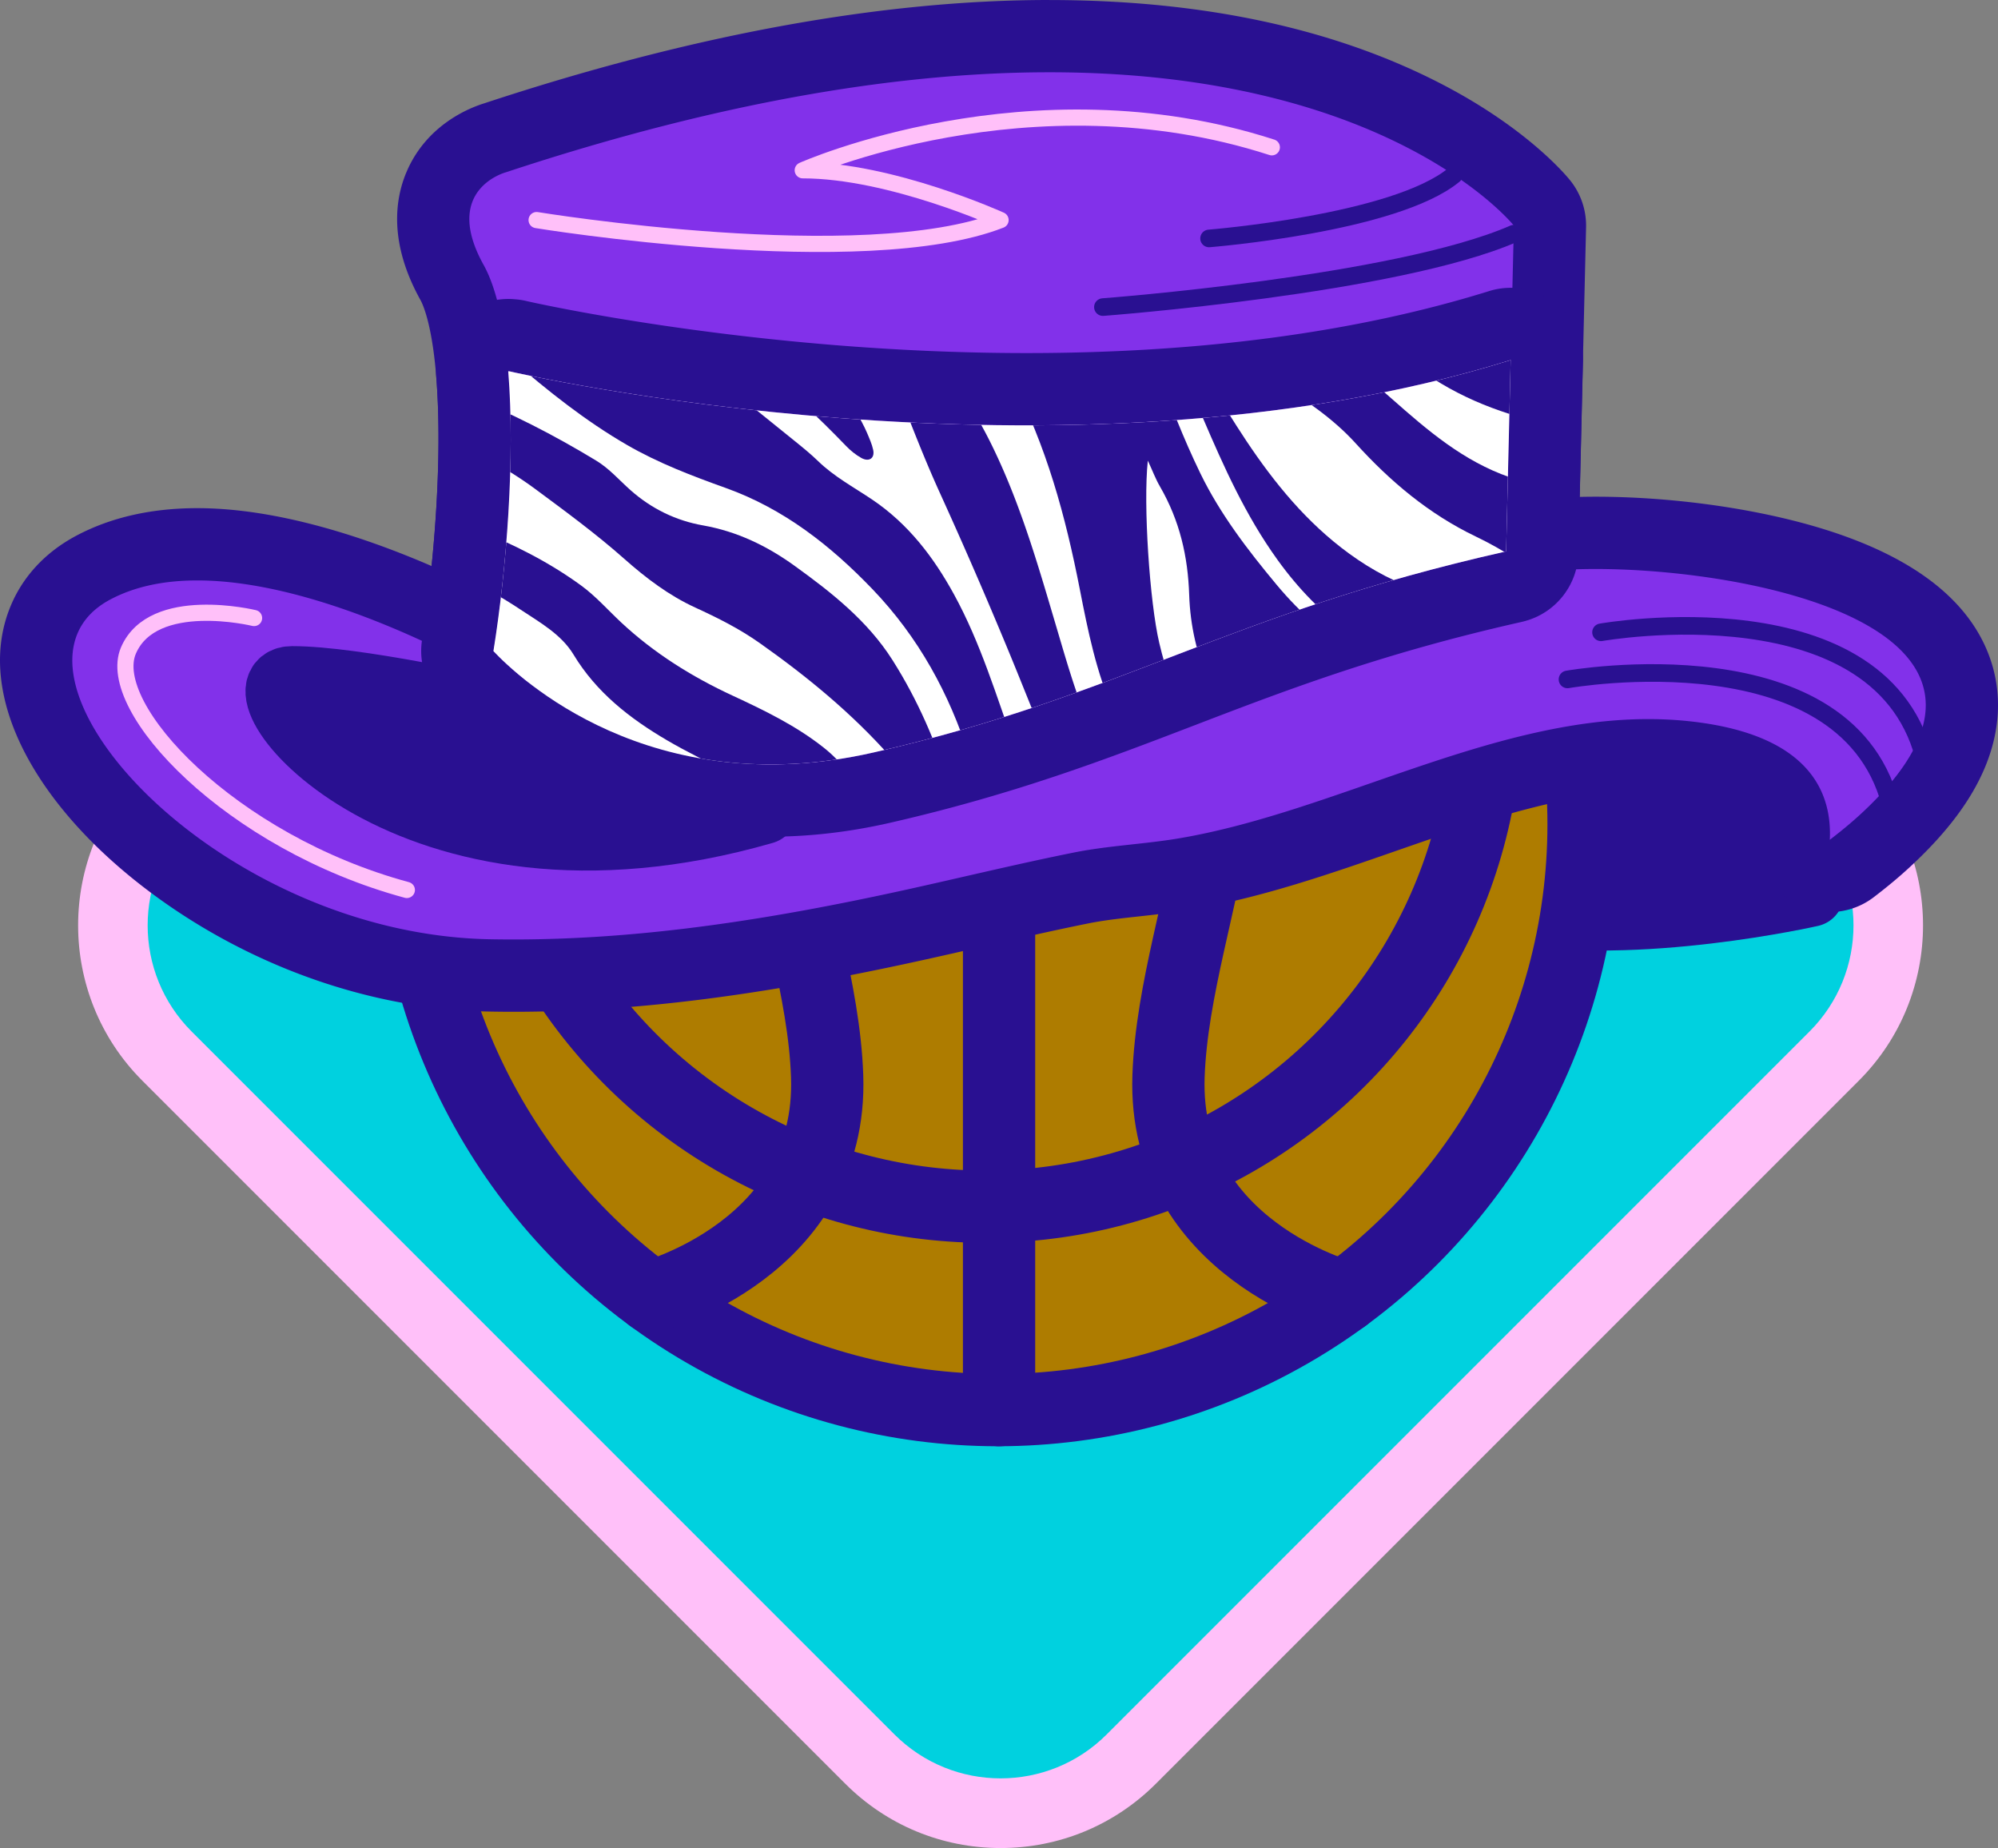 <svg xmlns="http://www.w3.org/2000/svg" id="Layer_1" width="528.904" height="489.14" data-name="Layer 1" version="1.1"><rect width="100%" height="100%" fill="#808080" stroke="none"/><defs id="defs89"><clipPath id="clippath"><path id="path86" d="m434.23 201.01 1.2-50.62c-118.9 37.04-264.97 2.99-264.97 2.99l-.39-.03c1.86 22.96-.45 52.47-3.92 74.06 6.48 6.89 41.58 40.35 100.74 26.81 65.8-15.06 93.32-36.54 167.15-53.15l.18-.05z" style="fill:none;stroke-width:0"/></clipPath><style id="style84">.cls-1{fill:#ae7c00}.cls-1,.cls-2{stroke-width:19.13px}.cls-1,.cls-2,.cls-5{stroke:#291091}.cls-1,.cls-2,.cls-5,.cls-6{stroke-linecap:round;stroke-linejoin:round}.cls-2,.cls-5,.cls-6{fill:none}.cls-10{stroke-width:0;fill:#291091}.cls-5{stroke-width:4.66px}.cls-6{stroke:#ffc0f9;stroke-width:4.28px}</style></defs><g id="g166" transform="translate(-35.532 -55.08)"><g id="g160"><g id="g97"><path id="path93" d="M300.4 535c-13.07 0-25.36-5.09-34.61-14.33L79.73 334.61c-19.08-19.08-19.08-50.13 0-69.21l10.28-10.28h420.77l10.28 10.28c19.08 19.08 19.08 50.13 0 69.21L335 520.67c-9.24 9.24-21.53 14.33-34.61 14.33Z" style="fill:#00d1df;stroke-width:0"/><path id="path95" d="m506.97 264.33 7.58 7.58c15.51 15.51 15.51 40.66 0 56.18L328.49 514.15c-7.76 7.76-17.92 11.63-28.09 11.63-10.17 0-20.33-3.88-28.09-11.63L86.25 328.09c-15.51-15.51-15.51-40.66 0-56.18l7.58-7.58h413.13m7.64-18.43H86.2l-5.4 5.4-7.58 7.58c-22.68 22.68-22.68 59.57 0 82.25l186.06 186.06c10.98 10.98 25.59 17.03 41.12 17.03 15.53 0 30.14-6.05 41.12-17.03l186.06-186.06c22.68-22.68 22.68-59.57 0-82.25L520 251.3Z" style="fill:#ffc0f9;stroke-width:0"/></g><path id="path99" d="M342.65 280.48s93.71-45.5 144.34-37.78c50.63 7.73 27.9 48.94 27.9 48.94s-46.49 10.57-79.44 4.34c-32.95-6.23-63.57-19.76-92.79-15.5z" style="fill:#291091;stroke:#291091;stroke-width:17.44px;stroke-linecap:round;stroke-linejoin:round"/><g id="g111"><circle id="circle101" cx="299.67" cy="273.25" r="155.06" class="cls-1" style="fill:#ae7c00;stroke:#291091;stroke-width:19.13px;stroke-linecap:round;stroke-linejoin:round"/><ellipse id="ellipse103" cx="296.3" cy="241.82" class="cls-1" rx="132.6" ry="132.8" style="fill:#ae7c00;stroke:#291091;stroke-width:19.13px;stroke-linecap:round;stroke-linejoin:round" transform="rotate(-51.38 296.267 241.816)"/><path id="path105" d="M207.97 398.3s48.09-12.72 46.52-58.36c-1.57-45.64-33.58-96.17 7.6-129.56" class="cls-2" style="fill:none;stroke:#291091;stroke-width:19.13px;stroke-linecap:round;stroke-linejoin:round"/><path id="path107" d="M391.38 398.3s-48.09-12.72-46.52-58.36c1.57-45.64 33.58-96.17-7.6-129.56" class="cls-2" style="fill:none;stroke:#291091;stroke-width:19.13px;stroke-linecap:round;stroke-linejoin:round"/><path id="line109" d="M300 428.32V273.25" class="cls-2" style="fill:none;stroke:#291091;stroke-width:19.13px;stroke-linecap:round;stroke-linejoin:round"/></g><g id="g117"><path id="path113" d="M171.52 313.31c-2.22 0-4.47-.02-6.67-.07-57.04-1.15-110.65-41.28-118.71-75.04-3.42-14.32 1.72-26.3 14.09-32.89 7.7-4.1 16.96-6.17 27.53-6.17 25.55 0 54.14 12.11 69.98 19.96 4.79-34.24 5.05-75.58-2.55-89.27-5.31-9.55-6.39-18.14-3.23-25.53 3.85-9 12.48-12.11 14.7-12.77 53.97-17.84 103.3-26.89 146.63-26.89 94.11 0 129.02 42.37 130.46 44.18a9.602 9.602 0 0 1 2.09 6.19l-1.94 81.73c4.04-.42 8.69-.63 13.95-.63 3.31 0 81.33.4 95.09 35.39 5.54 14.07-.52 29.46-18 45.74-2.73 2.54-5.66 5-9.22 7.72a9.567 9.567 0 0 1-5.81 1.97c-1.52 0-3.05-.36-4.45-1.1a9.569 9.569 0 0 1-5.11-8.94c.84-16.99-17.8-19.83-24.82-20.9-4.4-.67-9-1.01-13.68-1.01-23.07 0-45.88 7.93-70.01 16.32-17.1 5.95-34.79 12.09-52.55 15.1-4.39.74-8.77 1.22-13.01 1.69-5.1.56-9.92 1.09-14.62 2.03-9.42 1.89-19 4.08-28.27 6.2-5.45 1.25-11.08 2.53-16.65 3.75-41.78 9.16-74.24 13.24-105.24 13.24z" style="fill:#8231ea;stroke-width:0"/><path id="path115" d="M313.29 74.21c90.59 0 122.99 40.58 122.99 40.58l-2.23 93.92c3.79-1.94 12.65-3.03 23.8-3.03 43.54 0 122.03 16.65 70.57 64.56-2.81 2.62-5.66 4.93-8.51 7.12.6-12.11-4.99-26.56-32.93-30.83-5.06-.77-10.1-1.12-15.12-1.12-42.13 0-83.17 24.61-124.16 31.55-9.21 1.56-18.68 1.92-27.91 3.77-15.09 3.03-30.05 6.69-45.08 9.99-33.96 7.45-68.37 13.02-103.2 13.02-2.16 0-4.31-.02-6.47-.06-73.57-1.49-135.25-71.34-100.32-89.92 6.77-3.6 14.68-5.05 23.04-5.05 34.77 0 77.28 25.12 77.28 25.12 5.94-31.95 9.66-88.57-1.49-108.64-11.15-20.06 5.94-24.52 5.94-24.52 59.07-19.54 106.39-26.46 143.79-26.46m.01-19.13c-44.32 0-94.62 9.2-149.52 27.33-3.89 1.19-15.26 5.63-20.6 18.13-3.02 7.05-4.83 18.66 3.66 33.94.86 1.55 5.15 10.79 4.75 40.31-.13 9.48-.77 19.93-1.8 30.11-17.09-7.39-40.44-15.32-62.02-15.32-12.15 0-22.93 2.45-32.03 7.29-8.34 4.43-14.44 11.09-17.64 19.25-2.92 7.42-3.34 15.6-1.26 24.31 4.52 18.94 20.78 39.04 44.6 55.16 25.1 16.98 54.65 26.65 83.23 27.22 2.26.05 4.57.07 6.86.07 31.72 0 64.81-4.15 107.29-13.46 5.61-1.23 11.27-2.52 16.74-3.77 9.21-2.1 18.73-4.28 28.02-6.15 4.27-.86 8.89-1.37 13.77-1.9 4.37-.48 8.9-.98 13.57-1.77 18.54-3.14 36.62-9.42 54.09-15.5 23.35-8.12 45.41-15.79 66.87-15.79 4.19 0 8.31.3 12.23.9 10.8 1.65 14.42 4.71 15.48 5.96.42.49 1.4 1.64 1.23 5.02a19.139 19.139 0 0 0 10.21 17.88c2.8 1.47 5.85 2.19 8.89 2.19 4.12 0 8.22-1.33 11.62-3.93 3.82-2.92 6.97-5.56 9.93-8.32 9.59-8.93 16.02-17.54 19.63-26.31 4.19-10.17 4.45-20.52.75-29.93-6.08-15.46-22.05-26.91-47.47-34.03-16.83-4.71-37.43-7.42-56.53-7.42-1.44 0-2.82.02-4.14.05l1.69-71.35c.11-4.49-1.37-8.88-4.18-12.39-1.09-1.36-11.26-13.63-33.62-25.31-28.54-14.9-63.64-22.46-104.32-22.46z" class="cls-10" style="fill:#291091;stroke-width:0"/></g><path id="path119" d="m435.44 150.39-1.2 50.62-.18.05c-73.84 16.61-101.35 38.09-167.15 53.15-9.79 2.24-18.92 3.2-27.38 3.2-42.62 0-67.97-24.26-73.37-30.01 3.47-21.58 5.77-51.1 3.92-74.06l.39.03s61.27 14.28 136.77 14.28c41.05 0 86.32-4.23 128.2-17.27m-.01-19.12c-.22 0-.44 0-.66.01-1.9.06-3.72.41-5.44.98-34.86 10.8-75.94 16.28-122.1 16.28-72.2 0-131.84-13.65-132.43-13.79-.88-.21-1.79-.35-2.69-.43l-.39-.03a19.142 19.142 0 0 0-20.71 20.6c1.84 22.72-.87 51.62-3.74 69.48a19.14 19.14 0 0 0 4.95 16.14c7.95 8.45 37.74 36.03 87.31 36.03 10.34 0 20.98-1.24 31.64-3.68 33.06-7.57 57.22-16.84 80.58-25.8 24.4-9.36 49.64-19.04 86.5-27.34.32-.07.62-.15.94-.24l.29-.08c8.05-2.3 13.68-9.57 13.88-17.94l1.2-50.29c.01-.26.02-.52.02-.78 0-10.45-8.38-18.95-18.79-19.13h-.34zm.01 38.26" class="cls-10" style="fill:#291091;stroke-width:0"/><path id="path121" d="M164.31 243.04s-34.95-7.87-51.45-7.87 30.09 61.57 124.74 34.28c0 0-15.53-16.8-73.29-26.41" style="fill:#291091;stroke:#291091;stroke-width:18.15px;stroke-linecap:round;stroke-linejoin:round"/><path id="path123" d="m434.23 201.01 1.2-50.62c-118.9 37.04-264.97 2.99-264.97 2.99l-.39-.03c1.86 22.96-.45 52.47-3.92 74.06 6.48 6.89 41.58 40.35 100.74 26.81 65.8-15.06 93.32-36.54 167.15-53.15l.18-.05z" style="fill:#fff;stroke-width:0"/><g id="g150" style="clip-path:url(#clippath)"><g id="_4fl8t3" data-name="4fl8t3"><g id="g147"><path id="path125" d="M113.34 273.11c-1.2-10.59-5.63-20.51-9.41-30.53-3.27-8.68-7.04-17.22-10.67-25.8-.91-2.14-.9-3.99.31-5.87 1.2-1.86 2.16-3.86 3.24-5.79.9-1.62 1.7-1.41 2.59.24 2.56 4.73 5.14 9.45 7.82 14.13.82 1.43 1.91 2.75 2.96 4.06.57.7 1.35 1.29 2.33.97.89-.29.77-1.14.89-1.87 1.71-10.59-.51-20.81-5.7-30.65-1.35-2.56-1.44-4.54 0-6.81 1.78-2.8 3.22-5.81 4.86-8.69.43-.75.57-1.97 1.79-1.86 1.02.09 1.23 1.21 1.66 1.94 4.36 7.35 7.94 15.01 11.41 22.74 10.44 23.24 21.1 46.43 34.48 68.45 5.84 9.61 13.81 17.95 23.79 23.99 6.73 4.08 14.44 5.91 21.95 7.95 7.95 2.16 15.6 4.95 22.77 9.22 6.38 3.8 12.78 7.62 19.75 10.31 2.18.84 4.42 1.31 6.66 1.66 1.67.27 2.33-.69 1.14-2-5.05-5.61-9.85-11.46-15.61-16.45-5.85-5.06-13.24-6.46-20.3-8.56-11.61-3.44-23.24-6.77-34.08-12.51-7.76-4.11-13.74-9.9-18.59-16.96-10.13-14.76-17.07-30.77-23.36-47.04-.45-1.16-.64-2.4-.91-3.61-.22-1.04-.49-2.23.76-2.69 1.27-.47 2.02.65 2.67 1.47 2.52 3.18 5.14 6.31 7.42 9.64 5.68 8.3 11.59 16.45 17.89 24.36 7.62 9.57 17.73 16 28.82 21.11 8.44 3.89 17.35 6.04 26.19 8.6 10.07 2.92 18.8 8.09 24.72 17.28 5.93 9.21 13.59 16.92 23.71 22.28 7.18 3.8 13.97 8.32 20.31 13.44 1.11.9 2.54 2.56 3.8 1.81 1.44-.86.29-2.76-.11-4.18-2.23-7.9-7.83-13.88-13.52-19.78-5.73-5.94-12.22-10.87-19.75-14.51-5.37-2.6-9-6.68-11.66-11.89-2.89-5.64-8.26-9.22-13.5-12.83-9.65-6.64-20.57-10.91-30.63-16.79-10.03-5.86-18.86-12.79-24.88-22.76-3.24-5.36-8.89-8.49-14.07-11.93-9.72-6.47-20.41-11.26-30.35-17.35-11.29-6.91-19.09-16.84-25.83-27.61-.7-1.11-.6-2.16 0-3.21 1.13-2.01 2.24-4.03 3.33-6.06.88-1.65 1.73-1.69 2.88.05 2.71 4.11 5.5 8.17 8.69 11.99 7.98 9.54 17.94 16.27 29.57 20.95 9.79 3.93 19.24 8.64 27.81 14.9 3.9 2.85 7.06 6.47 10.56 9.74 8.72 8.14 18.7 14.38 29.55 19.41 8.38 3.89 16.71 7.92 24.02 13.69 5.36 4.23 9.02 9.5 11.3 15.62 2.73 7.3 7.02 13.68 12.95 19.15 1.58 1.45 3.32 2.65 5.22 3.52 10.57 4.81 17.57 12.86 23.42 22.29 7.95 12.82 15.61 25.69 19.46 40.08 1.36 5.09 2.5 10.22 4.19 15.26.96 2.86-.39 4.15-3.55 3.26-4.38-1.23-8.16-3.8-11.94-6.28-4.01-2.64-6.71-6.52-10.06-9.78-7.52-7.29-16.17-13.09-25.03-18.62-8.78-5.48-18.68-7.56-28.52-9.51-7.24-1.44-14.12-3.65-20.3-7.79-7.63-5.11-16.04-8.21-24.71-10.81-4.86-1.46-9.63-3.27-14.76-4.58 1.64 1.61 3.17 3.34 4.93 4.82 12.91 10.91 26.85 20.34 42.15 27.71 5.11 2.46 10.67 3.46 16.15 4.38 3.99.67 7.82 1.94 11.41 3.62 8.55 4 16.83 8.58 24.8 13.67 12.97 8.29 24.54 18.36 36.74 27.63 4.36 3.32 8.68 6.78 12.24 10.97-56.38-31-112.76-62.01-169.15-93.01-3.25-4.08-6.49-8.16-9.74-12.24-.44-.55-.91-1.12-1.72-.85-.75.25-.83.92-.88 1.58-.16 2.06 1.06 3.82 1.77 5.7l-15.33-8.43c-2.66-9.55-2.8-19.32-5.01-28.91-1.39-6.05-2.93-12.08-5.84-17.78-.34-.66-.66-1.63-1.64-1.39-.79.19-.45 1.09-.45 1.72-.02 6.75-.05 13.5-.06 20.25-.01 6.68 1.36 13.33 1.91 20-6.7-3.68-13.39-7.36-20.09-11.04z" class="cls-10" style="fill:#291091;stroke-width:0"/><path id="path127" d="M391.02 308.97c-2.1-2.68-3.13-5.85-4.85-8.7-4.27-7.07-10.19-12.86-16.2-18.57-6.45-6.12-13.4-11.72-20.43-17.21-3.3-2.58-6.99-4.61-10.14-7.47-4.23-3.84-6.79-8.44-8.97-13.35-4.69-10.57-6.9-21.59-9.06-32.65-3.74-19.14-8.81-38.02-18.2-55.84-4.34-8.22-9.97-15.79-15.21-23.54-6.07-8.98-12.29-17.87-19.44-26.17-3.09-3.58-6.92-6.24-10.73-9.03-13.24-9.74-21.93-22.64-28.68-36.82-5.41-11.35-9.35-23.18-14.62-34.57-2.21-4.78-4.6-9.48-8.02-13.67-1.37-1.68-1.61-3.26-.42-4.92.27-.37.4-.84.68-1.2 1.43-1.84 1.71-5.85 4-5.42 3.7.7 7.68 2.59 9.93 6.15 4.17 6.6 6.97 13.74 9.91 20.81 4.58 11.01 9.3 21.98 13.67 33.05 3.9 9.88 10.93 17.44 18.88 24.66 10.32 9.37 19.11 20.02 26.51 31.6 8.64 13.5 16.62 27.35 26.47 40.18 1.26 1.65 2.66 3.21 4.02 4.79.42.49.7 1.4 1.55 1.12.77-.25.51-1.1.48-1.73-.26-5.57-1.52-11.1-2.01-16.64-.91-10.26-7.41-18.08-13.23-26.23-9.77-13.69-21.84-25.3-35.07-36.04-16.28-13.22-28.09-29.51-35.27-48.53-2.49-6.6-4.75-13.26-7.09-19.91-.34-.98-1.03-2.25-.22-2.94.95-.81 1.99.4 2.89.88 5.13 2.76 10.14 5.78 15.37 8.34 3.17 1.55 4.35 3.61 4.55 6.78.43 6.89 1.62 13.73 4.02 20.42 2.65 7.4 7.23 13.4 14.5 17.36 16.07 8.74 28.48 21.27 39.68 35.07 9.39 11.57 18.05 23.57 24.78 36.67 2.69 5.23 4.58 10.71 6.54 16.16 3.47 9.64 7.19 19.23 11.69 28.5 5.17 10.65 12.45 20.19 20.16 29.45 6.5 7.81 14.04 14.38 23.02 19.38 7.76 4.32 16.17 6.44 24.72 7.99 2.78.5 5.41 1.39 8.02 2.43-1.87 3.4-3.73 6.79-5.6 10.19-1.3-.82-2.74-1.29-4.2-1.57-6.39-1.21-12.53-3.27-18.57-5.76-.8-.33-1.61-.81-2.88-.55 6.97 5.72 14 10.98 21.12 16.12-2.31 4.2-4.62 8.41-6.93 12.61-.93-1.08-2.23-1.68-3.4-2.46-6.88-4.57-13.23-9.76-19.12-15.46-7.42-7.17-13.74-15.17-19.77-23.38-.46-.62-.89-1.43-1.84-1.28-.86.14-1.17.9-1.4 1.6-1.06 3.2-.31 6.28 1.44 9.29 6.06 10.43 14.18 19.43 22.34 28.43 4.77 5.26 10.6 9.42 15.62 14.41-1.78 3.23-3.56 6.47-5.33 9.7-3.08-3.62-6.07-7.32-9.27-10.84-7.34-8.09-14.84-16.06-22.18-24.16-11.64-12.86-18.36-27.58-18.9-43.96-.34-10.15-2.48-19.62-7.76-28.73-1.15-1.98-1.94-4.13-3.19-6.81-1.25 11.61.5 37.49 3.02 48.22 3.49 14.88 9.86 28.3 22.41 38.93 9.65 8.17 18.36 17.17 25.61 27.39 1.87 2.64 3.47 5.49 5.98 7.71-1.78 3.23-3.56 6.47-5.33 9.7z" class="cls-10" style="fill:#291091;stroke-width:0"/><path id="path129" d="M365.62 355.16c-6.89-13.81-14.35-27.32-23.8-39.88-4.95-6.57-11.11-11.82-17.57-16.97-14.77-11.77-26.59-25.57-32.22-43.27-5.19-16.31-13.31-31.3-25.61-44.09-10.99-11.43-23.33-21.17-38.73-26.7-8.93-3.2-17.82-6.57-26.16-11.39-11.04-6.38-20.85-14.24-30.42-22.46-9.01-7.75-17.52-16.07-27.41-22.82-2.4-1.64-2.94-3.13-1.38-5.37 1.26-1.81 2.15-3.86 3.25-5.79 1.42-2.5 2.27-2.71 4.74-.7 4.46 3.62 9.55 6.29 14.31 9.44 4.97 3.28 10.5 5.18 16.21 6.07 14.55 2.26 26.63 9.41 37.84 18.56 8.99 7.34 18.07 14.58 27.08 21.89 2.18 1.76 4.37 3.53 6.37 5.47 4.21 4.08 9.36 6.85 14.18 10.08 9.7 6.51 16.38 15.35 21.77 25.17 7.1 12.96 11.18 26.83 16.11 40.45 1.97 5.45 4.26 10.8 6.75 16.09 2.98 6.35 7.45 11.61 13.29 15.72 9.82 6.92 17.68 15.59 24.84 24.85 8.49 10.97 22.71 33.39 29.13 45.52-2.04 3.72-10.54-3.59-12.58.13z" class="cls-10" style="fill:#291091;stroke-width:0"/><path id="path131" d="M351.22 381.35c-6.66-13.14-13.21-26.33-20.03-39.41-6.05-11.6-12.2-23.17-19.78-34.04-2.96-4.25-6.52-7.79-10.97-10.81-11.04-7.47-19.65-16.66-22.11-29.79-.85-4.53-3.88-8.29-6.97-11.78-10.2-11.53-22.04-21.29-34.73-30.24-5.41-3.82-11.12-6.67-17.07-9.4-6.95-3.19-13.02-7.79-18.75-12.87-7.48-6.63-15.57-12.56-23.63-18.53-7.97-5.9-16.79-10.25-25.37-15.05-7.21-4.03-14.11-8.47-20.45-13.73-.92-.76-1.68-1.7-2.59-2.48-1.86-1.6-1.86-3.18-.7-5.02 1.33-2.1 2.47-4.32 3.62-6.53.92-1.78 1.81-1.86 3.08-.03 2.3 3.32 4.57 6.66 7.75 9.36 4.69 3.98 10.32 6.23 15.89 8.44 12.17 4.81 23.73 10.76 34.92 17.54 3.5 2.12 6.1 5.16 9.08 7.81 5.59 4.96 12.09 8.1 19.21 9.35 9.02 1.59 16.93 5.42 24.24 10.69 9.87 7.11 19.37 14.63 25.91 24.93 6.69 10.54 11.51 21.74 15.15 33.36.88 2.79 1.15 5.58.27 8.34-.83 2.6.5 4.75 2.31 6.77 4.03 4.48 8.9 8.13 13.84 11.46 11.16 7.52 20.3 16.83 28.46 27.13 10.74 13.55 19.8 28.03 27.98 42.98.51.93 1.23 1.77 1.85 2.65-3.47 6.31-6.93 12.61-10.4 18.92z" class="cls-10" style="fill:#291091;stroke-width:0"/><path id="path133" d="M379.22 330.42c-3.93-6.12-7.19-12.56-11.39-18.56-6.63-9.47-15.19-16.92-24.84-23.49-11.47-7.82-21.96-16.71-27.52-29.45-4.62-10.59-8.73-21.34-13.16-32a1306.88 1306.88 0 0 0-17.87-41.14c-4.48-9.83-8.3-19.86-12.18-29.87-4.69-12.1-9.35-24.32-17.04-35.16-7.46-10.54-15.73-20.71-26.35-28.64-5.3-3.95-10.54-7.72-13.68-13.47-1.92-3.51-3.37-7.23-5.19-10.78-5.14-10.04-11.46-19.42-18.88-28.15-1.55-1.83-1.71-3.22-.62-5.07 2.16-3.65 4.11-7.43 6.18-11.13.43-.78.64-2.02 1.71-2 1.29.03 1.54 1.43 2.02 2.32 5.22 9.64 9.64 19.58 14.07 29.52 2.83 6.35 4.8 12.85 6.2 19.5.95 4.5 3.71 7.86 7.75 10.35 13.36 8.22 24.72 18.41 33.65 31.02 1.95 2.76 3.41 5.76 4.59 8.82 4.52 11.72 11.43 22.23 19.83 31.86 5.66 6.48 9.62 13.68 13.1 21.21 6.72 14.55 11.06 29.68 15.54 44.8 3.47 11.7 6.74 23.48 12.71 34.49 3.7 6.82 8.7 12.3 15.84 16.48 18.59 10.89 33.38 25.43 43.52 44-2.67 4.85-5.33 9.7-8 14.55z" class="cls-10" style="fill:#291091;stroke-width:0"/><path id="path135" d="M445.63 209.65c-5.91-5.03-12.43-9.2-19.43-12.56-12.48-5.99-22.68-14.62-31.81-24.68-5.93-6.54-13.3-11.51-20.83-16.15-7.01-4.32-14.67-7.54-21.4-12.35-9.72-6.95-17.69-15.56-25.17-24.6-5.33-6.43-9.46-13.54-13.86-20.53-8.38-13.35-20.02-23.97-33.06-33.26-3.91-2.78-8.19-5.12-11.53-8.62-3.88-4.07-5.94-9.03-7.94-13.96-1.56-3.86-2.7-7.84-4.02-11.77-.24-.71-.73-1.56.03-2.09.75-.52 1.5.2 2.16.56 5.47 2.98 10.92 6.02 16.4 8.99 1.44.78 2.31 1.83 2.63 3.35 2.46 11.73 9.67 20.71 18.97 28.71 11.91 10.25 21.8 22.11 30.03 35.2 5.44 8.65 12.98 15.44 21.61 21.19 9.39 6.26 19.34 11.39 29.72 15.85 9.79 4.21 18.02 10.79 25.94 17.79 9.36 8.27 18.78 16.38 31.06 20.66 7.16 2.49 14 6.08 20.08 10.81l-9.6 17.46z" class="cls-10" style="fill:#291091;stroke-width:0"/><path id="path137" d="M460.03 183.46c-5.95-6.08-12.91-11.04-19.61-16.27-1.57-1.22-3.46-1.97-5.4-2.58-12.74-4.05-24.03-10.56-33.39-20.11-6.67-6.8-14.36-12.38-22.11-17.94-11.61-8.34-24.24-14.98-36.62-22.06-6.23-3.57-10.66-9.01-14.99-14.45-9.45-11.86-19.59-23.19-30.1-34.23-1.97-2.07-4-4.13-5.25-6.75 1.1-.61 1.83.17 2.54.56 4.69 2.53 9.36 5.09 14.01 7.69 4.04 2.27 5.97 6.33 8.75 9.64 8.78 10.44 17.88 20.5 29.44 28.31 3.97 2.68 8.34 4.39 12.61 6.39 10.09 4.71 20.55 8.59 30.27 14.15 4.66 2.66 9.14 5.46 12.89 9.27 7.2 7.32 16.32 10.98 26.02 12.88 10.55 2.06 19.44 7.03 27.73 13.61 4.97 3.95 9.22 8.53 13.63 12.99-3.47 6.31-6.93 12.61-10.4 18.92z" class="cls-10" style="fill:#291091;stroke-width:0"/><path id="path139" d="M430.43 237.29c-3.77-2.08-7.93-2.88-11.99-3.73-19.26-4.03-33.6-14.84-44.77-30.36-8.44-11.73-14.18-24.58-19.73-37.53-1.15-2.67-2.48-5.31-3.07-8.13-.26-1.25-.86-2.8.77-3.48 1.72-.72 2.86.51 3.67 1.77 3.42 5.29 6.64 10.68 10.14 15.93 7.49 11.22 16.03 21.69 27.2 29.83 6.14 4.48 12.92 8.09 20.34 10.3 6.71 1.99 13.36 4.23 20.03 6.37 2.21.71 4.26 1.76 6.2 3.04-2.93 5.34-5.87 10.67-8.8 16.01z" class="cls-10" style="fill:#291091;stroke-width:0"/><path id="path141" d="M83.68 254.45c-.78-4.61-2.12-9.12-3.95-13.52-.81-1.95-.74-3.59.27-5.34 2.58-4.47 4.99-9.04 7.51-13.54.38-.68.53-1.77 1.61-1.68.9.07 1.11 1.05 1.45 1.72 7.14 13.84 12.82 28.11 16.63 42.92.21.82.18 1.68.26 2.53l-23.79-13.08z" class="cls-10" style="fill:#291091;stroke-width:0"/><path id="path143" d="M474.17 157.75c-8.15-7.53-16.71-14.58-25.87-20.94-4.13-2.87-8.91-4.11-13.59-5.54-17.77-5.43-33.39-14.4-46.76-27.32-3.13-3.02-6.76-5.58-10.58-8.69 1.16.51 1.93.78 2.63 1.16 32.32 17.72 64.63 35.45 96.94 53.19.43.24.82.58 1.22.87-1.33 2.43-2.67 4.85-4 7.28z" class="cls-10" style="fill:#291091;stroke-width:0"/><path id="path145" d="M190.88 116.66c-8.48-6.99-14.16-16.26-22.07-23.72-1.56-1.48-3.33-2.56-5.16-3.6-1.77-1.01-2.09-2.13-1.16-3.75 1.98-3.44 3.88-6.92 5.74-10.42.94-1.77 2.01-1.88 3.67-.5 5.33 4.44 9.97 9.49 14.24 14.84 6.6 8.27 12.83 16.83 20.7 24.14 4.73 4.39 10.1 7.85 15.9 10.72 4.71 2.33 9.07 5.17 12.99 8.65.61.55 1.38 1.52 2.27.88.7-.5.09-1.41-.18-2.1-5.12-12.91-13.28-23.45-25.82-31.13-11.35-6.94-20.69-16.09-27.84-27.06-2.11-3.24-4.29-6.38-7.14-9.06-1.38-1.3-1.63-2.49-.74-4.03 2.25-3.92 4.34-7.92 6.56-11.86 1.2-2.12 1.94-2.12 3.48.08 2.61 3.72 5.03 7.58 6.69 11.72 4.64 11.65 12.81 20.71 22.87 28.6 6.3 4.93 12.83 9.63 18.52 15.26 6.59 6.52 10.65 14.42 14.3 22.5 4.73 10.47 8.37 21.24 11.37 32.18 1.02 3.72 3.42 6.99 4.94 10.56.64 1.51 1.34 3.05 1.67 4.61.46 2.21-1.1 3.26-3.16 2.11-1.46-.82-2.84-1.93-3.99-3.13-7.47-7.76-15.32-15.14-23.91-21.75-2.76-2.13-5.93-3.76-8.87-5.66-7.51-4.86-14.49-10.39-21.44-15.97-1.29-1.04-2.65-1.76-4.24-2.15-6.1-1.51-12.2-3.01-18.28-4.6-8.54-2.23-15.72-6.92-22.39-12.52-1.84-1.54-3.68-3.08-5.57-4.57-1.65-1.29-2.25-2.61-1.1-4.4 1.14-1.78 2.11-3.68 3.09-5.56.89-1.7 1.93-1.62 3.45-.35 2.71 2.24 5.16 4.69 7.52 7.26 5.27 5.73 11.65 10.01 18.68 13.41.54.26 1.11.5 1.68.62.76.17 1.54.22 2.31.32l.4-.55z" class="cls-10" style="fill:#291091;stroke-width:0"/></g></g></g><path id="path152" d="M450.47 234.91s75.55-13.42 85.97 34.97" class="cls-5" style="fill:none;stroke:#291091;stroke-width:4.66px;stroke-linecap:round;stroke-linejoin:round"/><path id="path154" d="M459.35 222.44s75.55-13.42 85.97 34.97" class="cls-5" style="fill:none;stroke:#291091;stroke-width:4.66px;stroke-linecap:round;stroke-linejoin:round"/><path id="path156" d="M177.58 113.33s86.49 14.19 122.82 0c0 0-29.05-13.18-52.37-13.18 0 0 60.11-26.81 124.18-6.08" class="cls-6" style="fill:none;stroke:#ffc0f9;stroke-width:4.28px;stroke-linecap:round;stroke-linejoin:round"/><path id="path158" d="M102.79 218.66s-26.73-6.51-33.25 8.57c-6.51 15.08 27.02 50.79 73.69 63.41" class="cls-6" style="fill:none;stroke:#ffc0f9;stroke-width:4.28px;stroke-linecap:round;stroke-linejoin:round"/></g><path id="path162" d="M327.49 136.36s77.56-5.82 108.79-19.43" class="cls-5" style="fill:none;stroke:#291091;stroke-width:4.66px;stroke-linecap:round;stroke-linejoin:round"/><path id="path164" d="M355.59 118.19s49.19-3.92 64.82-16.81" class="cls-5" style="fill:none;stroke:#291091;stroke-width:4.66px;stroke-linecap:round;stroke-linejoin:round"/></g></svg>